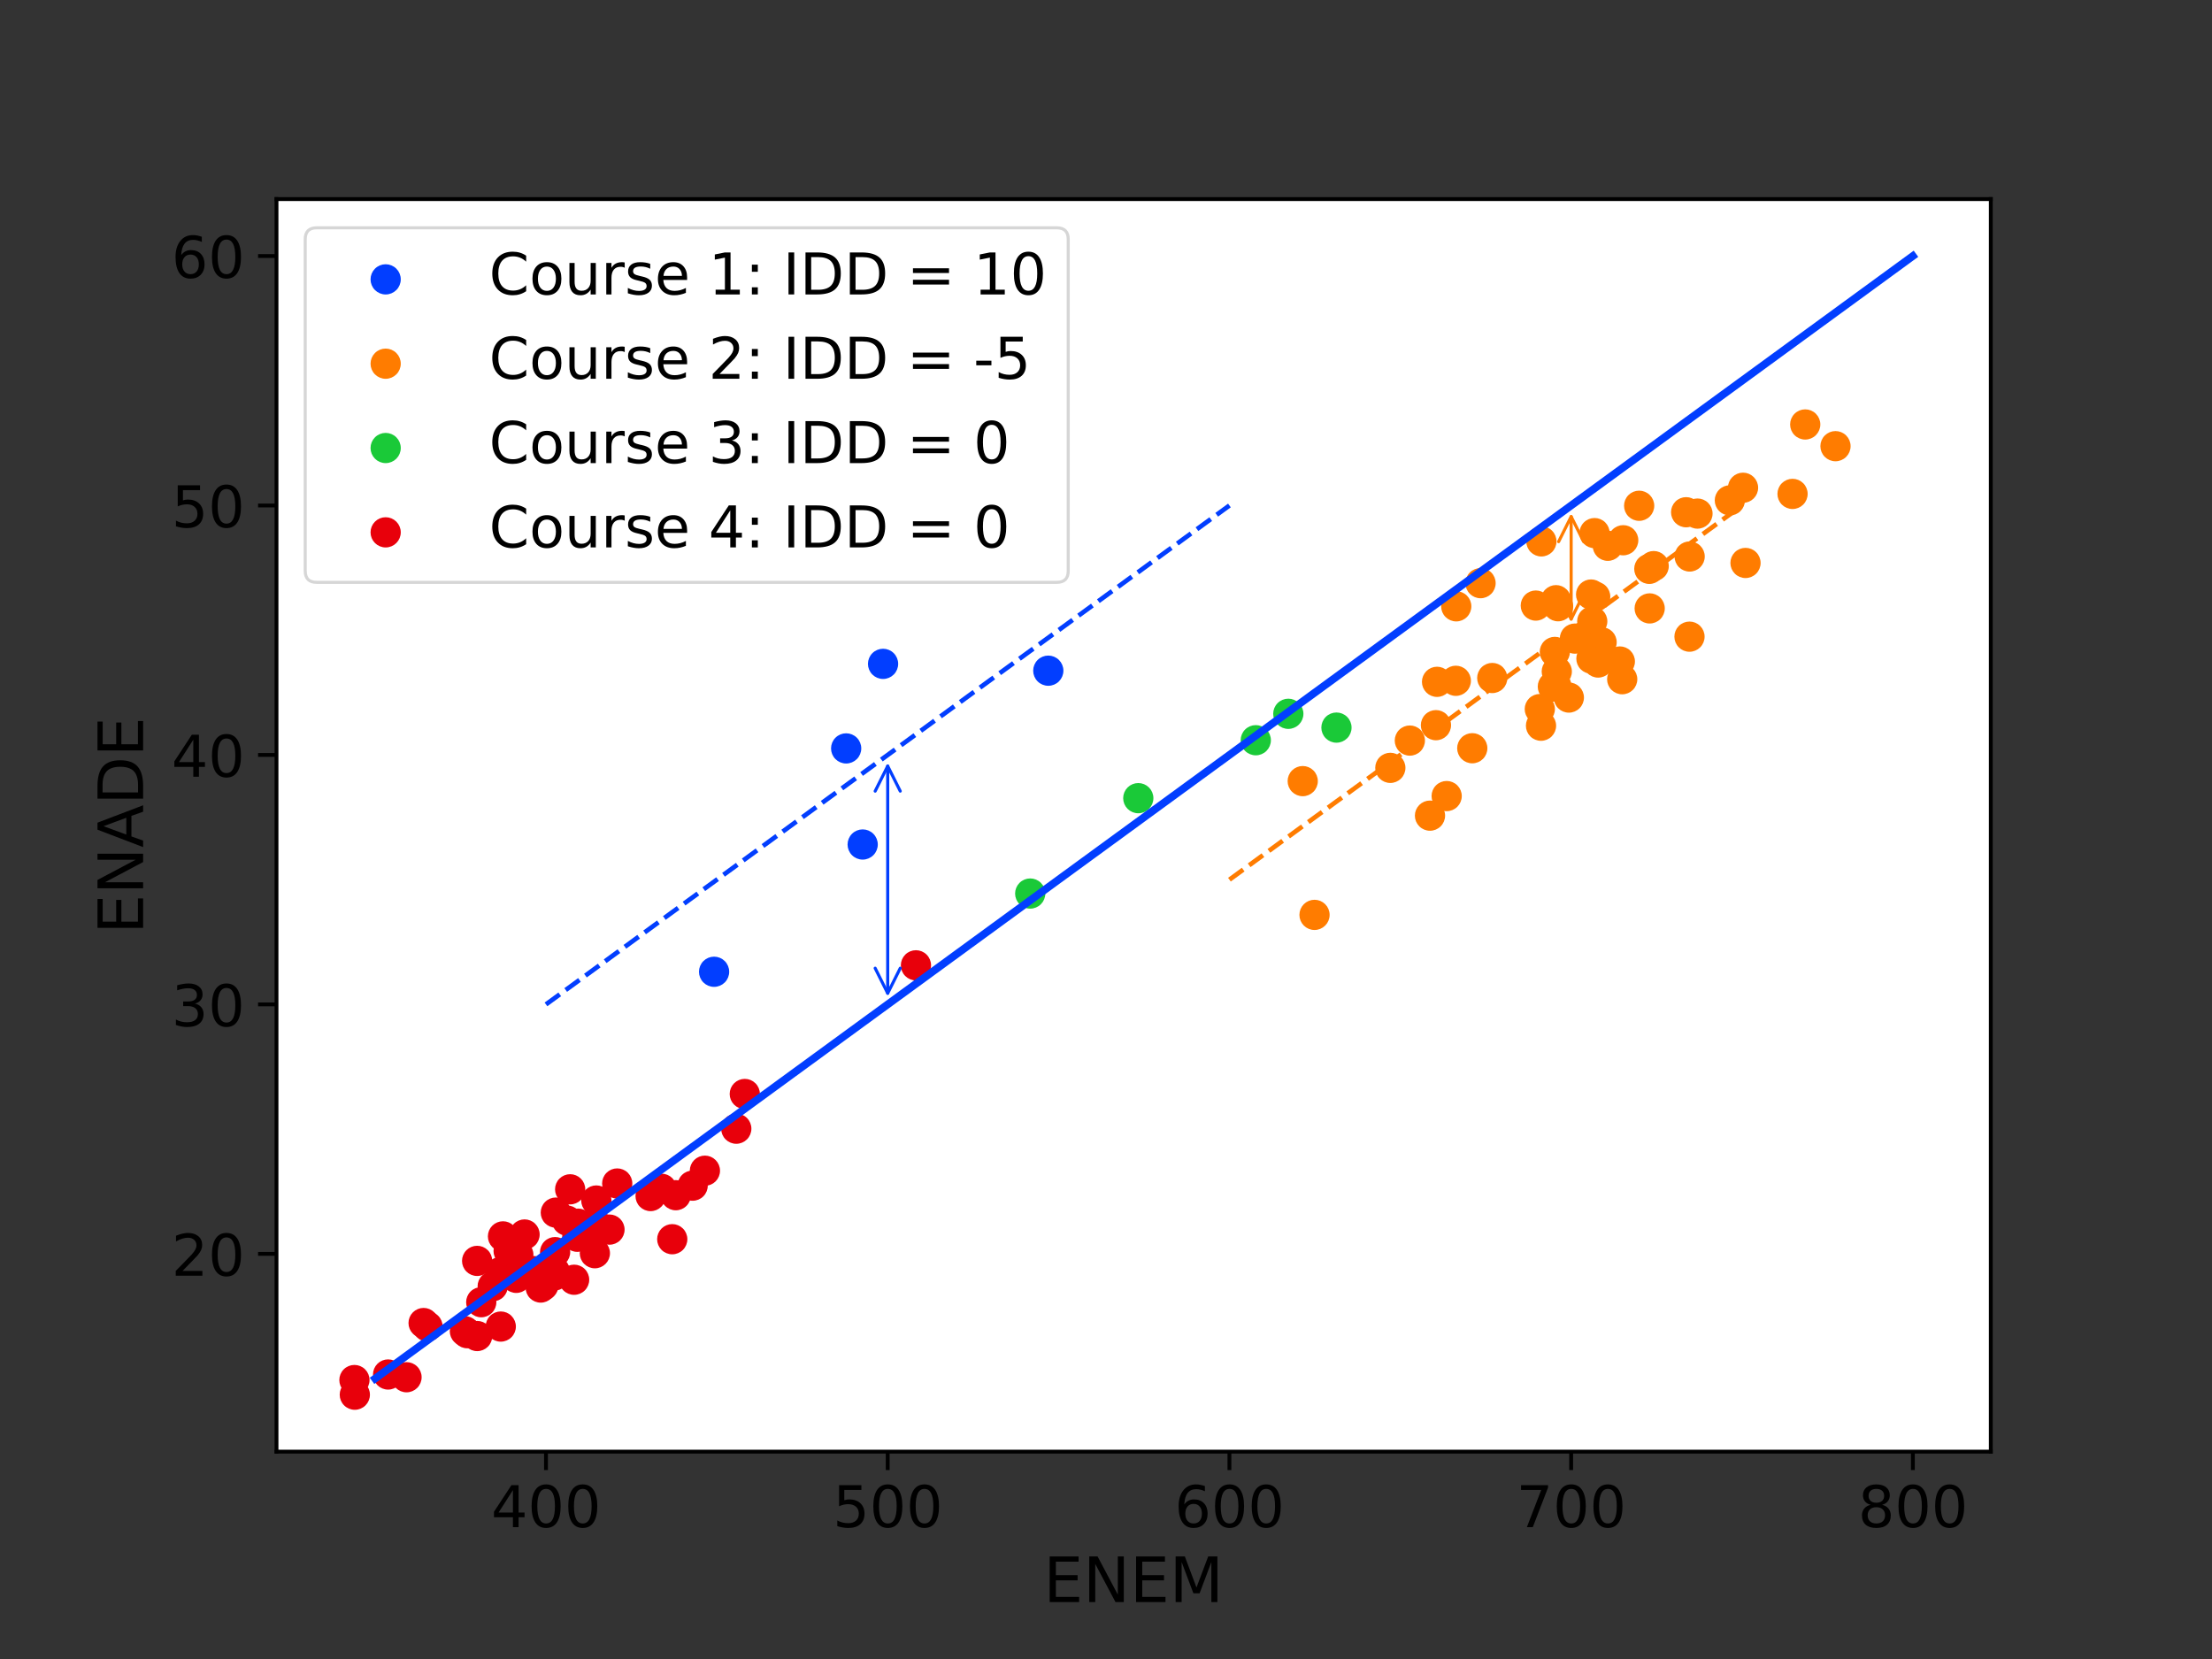 <?xml version="1.0" encoding="utf-8" standalone="no"?>
<!DOCTYPE svg PUBLIC "-//W3C//DTD SVG 1.1//EN"
  "http://www.w3.org/Graphics/SVG/1.1/DTD/svg11.dtd">
<!-- Created with matplotlib (https://matplotlib.org/) -->
<svg height="432pt" version="1.1" viewBox="0 0 576 432" width="576pt" xmlns="http://www.w3.org/2000/svg" xmlns:xlink="http://www.w3.org/1999/xlink">
 <rect x="0" y="0" width="576" height="432" fill="#333333" stroke="none"/>
 <defs>
  <style type="text/css">*{stroke-linecap:butt;stroke-linejoin:round;}</style>
 </defs>
 <g id="figure_1">
  <g id="patch_1">
   <path d="M 0 432 
L 576 432 
L 576 0 
L 0 0 
z
" style="fill:none;"/>
  </g>
  <g id="axes_1">
   <g id="patch_2">
    <path d="M 72 378 
L 518.4 378 
L 518.4 51.84 
L 72 51.84 
z
" style="fill:#ffffff;"/>
   </g>
   <g id="PathCollection_1">
    <defs>
     <path d="M 0 3.536 
C 0.938 3.536 1.837 3.163 2.5 2.5 
C 3.163 1.837 3.536 0.938 3.536 0 
C 3.536 -0.938 3.163 -1.837 2.5 -2.5 
C 1.837 -3.163 0.938 -3.536 0 -3.536 
C -0.938 -3.536 -1.837 -3.163 -2.5 -2.5 
C -3.163 -1.837 -3.536 -0.938 -3.536 0 
C -3.536 0.938 -3.163 1.837 -2.5 2.5 
C -1.837 3.163 -0.938 3.536 0 3.536 
z
" id="m60e893dbdf" style="stroke:#023eff;stroke-width:0.8;"/>
    </defs>
    <g clip-path="url(#pca5754b3ad)">
     <use style="fill:#023eff;stroke:#023eff;stroke-width:0.8;" x="229.948" xlink:href="#m60e893dbdf" y="172.866"/>
     <use style="fill:#023eff;stroke:#023eff;stroke-width:0.8;" x="272.973" xlink:href="#m60e893dbdf" y="174.643"/>
     <use style="fill:#023eff;stroke:#023eff;stroke-width:0.8;" x="220.337" xlink:href="#m60e893dbdf" y="194.882"/>
     <use style="fill:#023eff;stroke:#023eff;stroke-width:0.8;" x="185.947" xlink:href="#m60e893dbdf" y="253.045"/>
     <use style="fill:#023eff;stroke:#023eff;stroke-width:0.8;" x="224.639" xlink:href="#m60e893dbdf" y="219.905"/>
    </g>
   </g>
   <g id="PathCollection_2">
    <defs>
     <path d="M 0 3.536 
C 0.938 3.536 1.837 3.163 2.5 2.5 
C 3.163 1.837 3.536 0.938 3.536 0 
C 3.536 -0.938 3.163 -1.837 2.5 -2.5 
C 1.837 -3.163 0.938 -3.536 0 -3.536 
C -0.938 -3.536 -1.837 -3.163 -2.5 -2.5 
C -3.163 -1.837 -3.536 -0.938 -3.536 0 
C -3.536 0.938 -3.163 1.837 -2.5 2.5 
C -1.837 3.163 -0.938 3.536 0 3.536 
z
" id="m8b3b454a17" style="stroke:#ff7c00;stroke-width:0.8;"/>
    </defs>
    <g clip-path="url(#pca5754b3ad)">
     <use style="fill:#ff7c00;stroke:#ff7c00;stroke-width:0.8;" x="362.04" xlink:href="#m8b3b454a17" y="199.948"/>
     <use style="fill:#ff7c00;stroke:#ff7c00;stroke-width:0.8;" x="374.203" xlink:href="#m8b3b454a17" y="177.545"/>
     <use style="fill:#ff7c00;stroke:#ff7c00;stroke-width:0.8;" x="466.774" xlink:href="#m8b3b454a17" y="128.611"/>
     <use style="fill:#ff7c00;stroke:#ff7c00;stroke-width:0.8;" x="383.375" xlink:href="#m8b3b454a17" y="194.837"/>
     <use style="fill:#ff7c00;stroke:#ff7c00;stroke-width:0.8;" x="405.724" xlink:href="#m8b3b454a17" y="157.861"/>
     <use style="fill:#ff7c00;stroke:#ff7c00;stroke-width:0.8;" x="426.831" xlink:href="#m8b3b454a17" y="131.699"/>
     <use style="fill:#ff7c00;stroke:#ff7c00;stroke-width:0.8;" x="404.357" xlink:href="#m8b3b454a17" y="178.789"/>
     <use style="fill:#ff7c00;stroke:#ff7c00;stroke-width:0.8;" x="422.68" xlink:href="#m8b3b454a17" y="140.678"/>
     <use style="fill:#ff7c00;stroke:#ff7c00;stroke-width:0.8;" x="453.881" xlink:href="#m8b3b454a17" y="127.01"/>
     <use style="fill:#ff7c00;stroke:#ff7c00;stroke-width:0.8;" x="414.317" xlink:href="#m8b3b454a17" y="154.811"/>
     <use style="fill:#ff7c00;stroke:#ff7c00;stroke-width:0.8;" x="415.386" xlink:href="#m8b3b454a17" y="155.374"/>
     <use style="fill:#ff7c00;stroke:#ff7c00;stroke-width:0.8;" x="429.57" xlink:href="#m8b3b454a17" y="158.426"/>
     <use style="fill:#ff7c00;stroke:#ff7c00;stroke-width:0.8;" x="388.58" xlink:href="#m8b3b454a17" y="176.55"/>
     <use style="fill:#ff7c00;stroke:#ff7c00;stroke-width:0.8;" x="372.366" xlink:href="#m8b3b454a17" y="212.391"/>
     <use style="fill:#ff7c00;stroke:#ff7c00;stroke-width:0.8;" x="442.018" xlink:href="#m8b3b454a17" y="133.735"/>
     <use style="fill:#ff7c00;stroke:#ff7c00;stroke-width:0.8;" x="429.477" xlink:href="#m8b3b454a17" y="148.127"/>
     <use style="fill:#ff7c00;stroke:#ff7c00;stroke-width:0.8;" x="376.708" xlink:href="#m8b3b454a17" y="207.295"/>
     <use style="fill:#ff7c00;stroke:#ff7c00;stroke-width:0.8;" x="379.203" xlink:href="#m8b3b454a17" y="157.884"/>
     <use style="fill:#ff7c00;stroke:#ff7c00;stroke-width:0.8;" x="450.447" xlink:href="#m8b3b454a17" y="130.292"/>
     <use style="fill:#ff7c00;stroke:#ff7c00;stroke-width:0.8;" x="417.053" xlink:href="#m8b3b454a17" y="167.247"/>
     <use style="fill:#ff7c00;stroke:#ff7c00;stroke-width:0.8;" x="414.616" xlink:href="#m8b3b454a17" y="161.804"/>
     <use style="fill:#ff7c00;stroke:#ff7c00;stroke-width:0.8;" x="470.076" xlink:href="#m8b3b454a17" y="110.527"/>
     <use style="fill:#ff7c00;stroke:#ff7c00;stroke-width:0.8;" x="415.22" xlink:href="#m8b3b454a17" y="138.819"/>
     <use style="fill:#ff7c00;stroke:#ff7c00;stroke-width:0.8;" x="404.872" xlink:href="#m8b3b454a17" y="169.757"/>
     <use style="fill:#ff7c00;stroke:#ff7c00;stroke-width:0.8;" x="342.298" xlink:href="#m8b3b454a17" y="238.232"/>
     <use style="fill:#ff7c00;stroke:#ff7c00;stroke-width:0.8;" x="408.525" xlink:href="#m8b3b454a17" y="181.642"/>
     <use style="fill:#ff7c00;stroke:#ff7c00;stroke-width:0.8;" x="401.275" xlink:href="#m8b3b454a17" y="188.973"/>
     <use style="fill:#ff7c00;stroke:#ff7c00;stroke-width:0.8;" x="439.94" xlink:href="#m8b3b454a17" y="165.784"/>
     <use style="fill:#ff7c00;stroke:#ff7c00;stroke-width:0.8;" x="418.671" xlink:href="#m8b3b454a17" y="142.119"/>
     <use style="fill:#ff7c00;stroke:#ff7c00;stroke-width:0.8;" x="414.4" xlink:href="#m8b3b454a17" y="171.506"/>
     <use style="fill:#ff7c00;stroke:#ff7c00;stroke-width:0.8;" x="385.532" xlink:href="#m8b3b454a17" y="151.851"/>
     <use style="fill:#ff7c00;stroke:#ff7c00;stroke-width:0.8;" x="367.118" xlink:href="#m8b3b454a17" y="192.842"/>
     <use style="fill:#ff7c00;stroke:#ff7c00;stroke-width:0.8;" x="400.961" xlink:href="#m8b3b454a17" y="184.639"/>
     <use style="fill:#ff7c00;stroke:#ff7c00;stroke-width:0.8;" x="379.09" xlink:href="#m8b3b454a17" y="177.277"/>
     <use style="fill:#ff7c00;stroke:#ff7c00;stroke-width:0.8;" x="410.099" xlink:href="#m8b3b454a17" y="166.288"/>
     <use style="fill:#ff7c00;stroke:#ff7c00;stroke-width:0.8;" x="373.917" xlink:href="#m8b3b454a17" y="188.834"/>
     <use style="fill:#ff7c00;stroke:#ff7c00;stroke-width:0.8;" x="430.614" xlink:href="#m8b3b454a17" y="147.412"/>
     <use style="fill:#ff7c00;stroke:#ff7c00;stroke-width:0.8;" x="416.152" xlink:href="#m8b3b454a17" y="172.519"/>
     <use style="fill:#ff7c00;stroke:#ff7c00;stroke-width:0.8;" x="405.253" xlink:href="#m8b3b454a17" y="178.576"/>
     <use style="fill:#ff7c00;stroke:#ff7c00;stroke-width:0.8;" x="477.958" xlink:href="#m8b3b454a17" y="116.183"/>
     <use style="fill:#ff7c00;stroke:#ff7c00;stroke-width:0.8;" x="405.381" xlink:href="#m8b3b454a17" y="174.861"/>
     <use style="fill:#ff7c00;stroke:#ff7c00;stroke-width:0.8;" x="454.527" xlink:href="#m8b3b454a17" y="146.591"/>
     <use style="fill:#ff7c00;stroke:#ff7c00;stroke-width:0.8;" x="439.066" xlink:href="#m8b3b454a17" y="133.384"/>
     <use style="fill:#ff7c00;stroke:#ff7c00;stroke-width:0.8;" x="401.371" xlink:href="#m8b3b454a17" y="140.973"/>
     <use style="fill:#ff7c00;stroke:#ff7c00;stroke-width:0.8;" x="405.178" xlink:href="#m8b3b454a17" y="156.285"/>
     <use style="fill:#ff7c00;stroke:#ff7c00;stroke-width:0.8;" x="339.227" xlink:href="#m8b3b454a17" y="203.402"/>
     <use style="fill:#ff7c00;stroke:#ff7c00;stroke-width:0.8;" x="439.98" xlink:href="#m8b3b454a17" y="144.91"/>
     <use style="fill:#ff7c00;stroke:#ff7c00;stroke-width:0.8;" x="421.8" xlink:href="#m8b3b454a17" y="172.25"/>
     <use style="fill:#ff7c00;stroke:#ff7c00;stroke-width:0.8;" x="422.416" xlink:href="#m8b3b454a17" y="176.864"/>
     <use style="fill:#ff7c00;stroke:#ff7c00;stroke-width:0.8;" x="399.918" xlink:href="#m8b3b454a17" y="157.688"/>
    </g>
   </g>
   <g id="PathCollection_3">
    <defs>
     <path d="M 0 3.536 
C 0.938 3.536 1.837 3.163 2.5 2.5 
C 3.163 1.837 3.536 0.938 3.536 0 
C 3.536 -0.938 3.163 -1.837 2.5 -2.5 
C 1.837 -3.163 0.938 -3.536 0 -3.536 
C -0.938 -3.536 -1.837 -3.163 -2.5 -2.5 
C -3.163 -1.837 -3.536 -0.938 -3.536 0 
C -3.536 0.938 -3.163 1.837 -2.5 2.5 
C -1.837 3.163 -0.938 3.536 0 3.536 
z
" id="m66d7a345a5" style="stroke:#1ac938;stroke-width:0.8;"/>
    </defs>
    <g clip-path="url(#pca5754b3ad)">
     <use style="fill:#1ac938;stroke:#1ac938;stroke-width:0.8;" x="296.407" xlink:href="#m66d7a345a5" y="207.839"/>
     <use style="fill:#1ac938;stroke:#1ac938;stroke-width:0.8;" x="348.011" xlink:href="#m66d7a345a5" y="189.464"/>
     <use style="fill:#1ac938;stroke:#1ac938;stroke-width:0.8;" x="327.003" xlink:href="#m66d7a345a5" y="192.752"/>
     <use style="fill:#1ac938;stroke:#1ac938;stroke-width:0.8;" x="335.472" xlink:href="#m66d7a345a5" y="185.871"/>
     <use style="fill:#1ac938;stroke:#1ac938;stroke-width:0.8;" x="268.265" xlink:href="#m66d7a345a5" y="232.675"/>
    </g>
   </g>
   <g id="PathCollection_4">
    <defs>
     <path d="M 0 3.536 
C 0.938 3.536 1.837 3.163 2.5 2.5 
C 3.163 1.837 3.536 0.938 3.536 0 
C 3.536 -0.938 3.163 -1.837 2.5 -2.5 
C 1.837 -3.163 0.938 -3.536 0 -3.536 
C -0.938 -3.536 -1.837 -3.163 -2.5 -2.5 
C -3.163 -1.837 -3.536 -0.938 -3.536 0 
C -3.536 0.938 -3.163 1.837 -2.5 2.5 
C -1.837 3.163 -0.938 3.536 0 3.536 
z
" id="md03b29d10f" style="stroke:#e8000b;stroke-width:0.8;"/>
    </defs>
    <g clip-path="url(#pca5754b3ad)">
     <use style="fill:#e8000b;stroke:#e8000b;stroke-width:0.8;" x="130.977" xlink:href="#md03b29d10f" y="321.948"/>
     <use style="fill:#e8000b;stroke:#e8000b;stroke-width:0.8;" x="130.386" xlink:href="#md03b29d10f" y="331.193"/>
     <use style="fill:#e8000b;stroke:#e8000b;stroke-width:0.8;" x="121.668" xlink:href="#md03b29d10f" y="347.16"/>
     <use style="fill:#e8000b;stroke:#e8000b;stroke-width:0.8;" x="175.05" xlink:href="#md03b29d10f" y="322.686"/>
     <use style="fill:#e8000b;stroke:#e8000b;stroke-width:0.8;" x="136.594" xlink:href="#md03b29d10f" y="321.457"/>
     <use style="fill:#e8000b;stroke:#e8000b;stroke-width:0.8;" x="183.557" xlink:href="#md03b29d10f" y="304.849"/>
     <use style="fill:#e8000b;stroke:#e8000b;stroke-width:0.8;" x="175.975" xlink:href="#md03b29d10f" y="311.227"/>
     <use style="fill:#e8000b;stroke:#e8000b;stroke-width:0.8;" x="144.503" xlink:href="#md03b29d10f" y="331.133"/>
     <use style="fill:#e8000b;stroke:#e8000b;stroke-width:0.8;" x="105.857" xlink:href="#md03b29d10f" y="358.627"/>
     <use style="fill:#e8000b;stroke:#e8000b;stroke-width:0.8;" x="133.594" xlink:href="#md03b29d10f" y="328.896"/>
     <use style="fill:#e8000b;stroke:#e8000b;stroke-width:0.8;" x="140.799" xlink:href="#md03b29d10f" y="335.272"/>
     <use style="fill:#e8000b;stroke:#e8000b;stroke-width:0.8;" x="138.85" xlink:href="#md03b29d10f" y="330.979"/>
     <use style="fill:#e8000b;stroke:#e8000b;stroke-width:0.8;" x="154.902" xlink:href="#md03b29d10f" y="326.333"/>
     <use style="fill:#e8000b;stroke:#e8000b;stroke-width:0.8;" x="158.708" xlink:href="#md03b29d10f" y="320.184"/>
     <use style="fill:#e8000b;stroke:#e8000b;stroke-width:0.8;" x="92.291" xlink:href="#md03b29d10f" y="359.358"/>
     <use style="fill:#e8000b;stroke:#e8000b;stroke-width:0.8;" x="128.298" xlink:href="#md03b29d10f" y="334.944"/>
     <use style="fill:#e8000b;stroke:#e8000b;stroke-width:0.8;" x="133.47" xlink:href="#md03b29d10f" y="326.407"/>
     <use style="fill:#e8000b;stroke:#e8000b;stroke-width:0.8;" x="144.335" xlink:href="#md03b29d10f" y="332.146"/>
     <use style="fill:#e8000b;stroke:#e8000b;stroke-width:0.8;" x="169.414" xlink:href="#md03b29d10f" y="311.449"/>
     <use style="fill:#e8000b;stroke:#e8000b;stroke-width:0.8;" x="101.061" xlink:href="#md03b29d10f" y="357.914"/>
     <use style="fill:#e8000b;stroke:#e8000b;stroke-width:0.8;" x="160.719" xlink:href="#md03b29d10f" y="308.18"/>
     <use style="fill:#e8000b;stroke:#e8000b;stroke-width:0.8;" x="92.391" xlink:href="#md03b29d10f" y="363.175"/>
     <use style="fill:#e8000b;stroke:#e8000b;stroke-width:0.8;" x="155.28" xlink:href="#md03b29d10f" y="312.608"/>
     <use style="fill:#e8000b;stroke:#e8000b;stroke-width:0.8;" x="124.243" xlink:href="#md03b29d10f" y="328.33"/>
     <use style="fill:#e8000b;stroke:#e8000b;stroke-width:0.8;" x="121.058" xlink:href="#md03b29d10f" y="346.646"/>
     <use style="fill:#e8000b;stroke:#e8000b;stroke-width:0.8;" x="111.328" xlink:href="#md03b29d10f" y="345.416"/>
     <use style="fill:#e8000b;stroke:#e8000b;stroke-width:0.8;" x="193.941" xlink:href="#md03b29d10f" y="284.869"/>
     <use style="fill:#e8000b;stroke:#e8000b;stroke-width:0.8;" x="130.398" xlink:href="#md03b29d10f" y="345.433"/>
     <use style="fill:#e8000b;stroke:#e8000b;stroke-width:0.8;" x="147.659" xlink:href="#md03b29d10f" y="317.841"/>
     <use style="fill:#e8000b;stroke:#e8000b;stroke-width:0.8;" x="191.726" xlink:href="#md03b29d10f" y="293.909"/>
     <use style="fill:#e8000b;stroke:#e8000b;stroke-width:0.8;" x="134.418" xlink:href="#md03b29d10f" y="332.749"/>
     <use style="fill:#e8000b;stroke:#e8000b;stroke-width:0.8;" x="132.445" xlink:href="#md03b29d10f" y="325.754"/>
     <use style="fill:#e8000b;stroke:#e8000b;stroke-width:0.8;" x="172.272" xlink:href="#md03b29d10f" y="309.555"/>
     <use style="fill:#e8000b;stroke:#e8000b;stroke-width:0.8;" x="143.066" xlink:href="#md03b29d10f" y="329.636"/>
     <use style="fill:#e8000b;stroke:#e8000b;stroke-width:0.8;" x="156.655" xlink:href="#md03b29d10f" y="319.836"/>
     <use style="fill:#e8000b;stroke:#e8000b;stroke-width:0.8;" x="143.767" xlink:href="#md03b29d10f" y="330.729"/>
     <use style="fill:#e8000b;stroke:#e8000b;stroke-width:0.8;" x="238.509" xlink:href="#md03b29d10f" y="251.367"/>
     <use style="fill:#e8000b;stroke:#e8000b;stroke-width:0.8;" x="144.546" xlink:href="#md03b29d10f" y="326.046"/>
     <use style="fill:#e8000b;stroke:#e8000b;stroke-width:0.8;" x="151.757" xlink:href="#md03b29d10f" y="319.346"/>
     <use style="fill:#e8000b;stroke:#e8000b;stroke-width:0.8;" x="124.257" xlink:href="#md03b29d10f" y="347.899"/>
     <use style="fill:#e8000b;stroke:#e8000b;stroke-width:0.8;" x="134.966" xlink:href="#md03b29d10f" y="326.716"/>
     <use style="fill:#e8000b;stroke:#e8000b;stroke-width:0.8;" x="149.498" xlink:href="#md03b29d10f" y="333.241"/>
     <use style="fill:#e8000b;stroke:#e8000b;stroke-width:0.8;" x="110.304" xlink:href="#md03b29d10f" y="344.511"/>
     <use style="fill:#e8000b;stroke:#e8000b;stroke-width:0.8;" x="141.477" xlink:href="#md03b29d10f" y="334.753"/>
     <use style="fill:#e8000b;stroke:#e8000b;stroke-width:0.8;" x="150.317" xlink:href="#md03b29d10f" y="322.048"/>
     <use style="fill:#e8000b;stroke:#e8000b;stroke-width:0.8;" x="144.732" xlink:href="#md03b29d10f" y="315.759"/>
     <use style="fill:#e8000b;stroke:#e8000b;stroke-width:0.8;" x="148.467" xlink:href="#md03b29d10f" y="309.691"/>
     <use style="fill:#e8000b;stroke:#e8000b;stroke-width:0.8;" x="150.553" xlink:href="#md03b29d10f" y="318.643"/>
     <use style="fill:#e8000b;stroke:#e8000b;stroke-width:0.8;" x="125.314" xlink:href="#md03b29d10f" y="339.09"/>
     <use style="fill:#e8000b;stroke:#e8000b;stroke-width:0.8;" x="180.365" xlink:href="#md03b29d10f" y="308.741"/>
    </g>
   </g>
   <g id="matplotlib.axis_1">
    <g id="xtick_1">
     <g id="line2d_1">
      <defs>
       <path d="M 0 0 
L 0 4.8 
" id="ma168d26d57" style="stroke:#000000;"/>
      </defs>
      <g>
       <use style="stroke:#000000;" x="142.172" xlink:href="#ma168d26d57" y="378"/>
      </g>
     </g>
     <g id="text_1">
      <!-- 400 -->
      <g transform="translate(127.895 397.667)scale(0.15 -0.15)">
       <defs>
        <path d="M 37.797 64.312 
L 12.891 25.391 
L 37.797 25.391 
z
M 35.203 72.906 
L 47.609 72.906 
L 47.609 25.391 
L 58.016 25.391 
L 58.016 17.188 
L 47.609 17.188 
L 47.609 0 
L 37.797 0 
L 37.797 17.188 
L 4.891 17.188 
L 4.891 26.703 
z
" id="DejaVuSans-52"/>
        <path d="M 31.781 66.406 
Q 24.172 66.406 20.328 58.906 
Q 16.5 51.422 16.5 36.375 
Q 16.5 21.391 20.328 13.891 
Q 24.172 6.391 31.781 6.391 
Q 39.453 6.391 43.281 13.891 
Q 47.125 21.391 47.125 36.375 
Q 47.125 51.422 43.281 58.906 
Q 39.453 66.406 31.781 66.406 
z
M 31.781 74.219 
Q 44.047 74.219 50.516 64.516 
Q 56.984 54.828 56.984 36.375 
Q 56.984 17.969 50.516 8.266 
Q 44.047 -1.422 31.781 -1.422 
Q 19.531 -1.422 13.062 8.266 
Q 6.594 17.969 6.594 36.375 
Q 6.594 54.828 13.062 64.516 
Q 19.531 74.219 31.781 74.219 
z
" id="DejaVuSans-48"/>
       </defs>
       <use xlink:href="#DejaVuSans-52"/>
       <use x="63.623" xlink:href="#DejaVuSans-48"/>
       <use x="127.246" xlink:href="#DejaVuSans-48"/>
      </g>
     </g>
    </g>
    <g id="xtick_2">
     <g id="line2d_2">
      <g>
       <use style="stroke:#000000;" x="231.157" xlink:href="#ma168d26d57" y="378"/>
      </g>
     </g>
     <g id="text_2">
      <!-- 500 -->
      <g transform="translate(216.879 397.667)scale(0.15 -0.15)">
       <defs>
        <path d="M 10.797 72.906 
L 49.516 72.906 
L 49.516 64.594 
L 19.828 64.594 
L 19.828 46.734 
Q 21.969 47.469 24.109 47.828 
Q 26.266 48.188 28.422 48.188 
Q 40.625 48.188 47.75 41.5 
Q 54.891 34.812 54.891 23.391 
Q 54.891 11.625 47.562 5.094 
Q 40.234 -1.422 26.906 -1.422 
Q 22.312 -1.422 17.547 -0.641 
Q 12.797 0.141 7.719 1.703 
L 7.719 11.625 
Q 12.109 9.234 16.797 8.062 
Q 21.484 6.891 26.703 6.891 
Q 35.156 6.891 40.078 11.328 
Q 45.016 15.766 45.016 23.391 
Q 45.016 31 40.078 35.438 
Q 35.156 39.891 26.703 39.891 
Q 22.75 39.891 18.812 39.016 
Q 14.891 38.141 10.797 36.281 
z
" id="DejaVuSans-53"/>
       </defs>
       <use xlink:href="#DejaVuSans-53"/>
       <use x="63.623" xlink:href="#DejaVuSans-48"/>
       <use x="127.246" xlink:href="#DejaVuSans-48"/>
      </g>
     </g>
    </g>
    <g id="xtick_3">
     <g id="line2d_3">
      <g>
       <use style="stroke:#000000;" x="320.141" xlink:href="#ma168d26d57" y="378"/>
      </g>
     </g>
     <g id="text_3">
      <!-- 600 -->
      <g transform="translate(305.863 397.667)scale(0.15 -0.15)">
       <defs>
        <path d="M 33.016 40.375 
Q 26.375 40.375 22.484 35.828 
Q 18.609 31.297 18.609 23.391 
Q 18.609 15.531 22.484 10.953 
Q 26.375 6.391 33.016 6.391 
Q 39.656 6.391 43.531 10.953 
Q 47.406 15.531 47.406 23.391 
Q 47.406 31.297 43.531 35.828 
Q 39.656 40.375 33.016 40.375 
z
M 52.594 71.297 
L 52.594 62.312 
Q 48.875 64.062 45.094 64.984 
Q 41.312 65.922 37.594 65.922 
Q 27.828 65.922 22.672 59.328 
Q 17.531 52.734 16.797 39.406 
Q 19.672 43.656 24.016 45.922 
Q 28.375 48.188 33.594 48.188 
Q 44.578 48.188 50.953 41.516 
Q 57.328 34.859 57.328 23.391 
Q 57.328 12.156 50.688 5.359 
Q 44.047 -1.422 33.016 -1.422 
Q 20.359 -1.422 13.672 8.266 
Q 6.984 17.969 6.984 36.375 
Q 6.984 53.656 15.188 63.938 
Q 23.391 74.219 37.203 74.219 
Q 40.922 74.219 44.703 73.484 
Q 48.484 72.75 52.594 71.297 
z
" id="DejaVuSans-54"/>
       </defs>
       <use xlink:href="#DejaVuSans-54"/>
       <use x="63.623" xlink:href="#DejaVuSans-48"/>
       <use x="127.246" xlink:href="#DejaVuSans-48"/>
      </g>
     </g>
    </g>
    <g id="xtick_4">
     <g id="line2d_4">
      <g>
       <use style="stroke:#000000;" x="409.125" xlink:href="#ma168d26d57" y="378"/>
      </g>
     </g>
     <g id="text_4">
      <!-- 700 -->
      <g transform="translate(394.847 397.667)scale(0.15 -0.15)">
       <defs>
        <path d="M 8.203 72.906 
L 55.078 72.906 
L 55.078 68.703 
L 28.609 0 
L 18.312 0 
L 43.219 64.594 
L 8.203 64.594 
z
" id="DejaVuSans-55"/>
       </defs>
       <use xlink:href="#DejaVuSans-55"/>
       <use x="63.623" xlink:href="#DejaVuSans-48"/>
       <use x="127.246" xlink:href="#DejaVuSans-48"/>
      </g>
     </g>
    </g>
    <g id="xtick_5">
     <g id="line2d_5">
      <g>
       <use style="stroke:#000000;" x="498.109" xlink:href="#ma168d26d57" y="378"/>
      </g>
     </g>
     <g id="text_5">
      <!-- 800 -->
      <g transform="translate(483.832 397.667)scale(0.15 -0.15)">
       <defs>
        <path d="M 31.781 34.625 
Q 24.75 34.625 20.719 30.859 
Q 16.703 27.094 16.703 20.516 
Q 16.703 13.922 20.719 10.156 
Q 24.75 6.391 31.781 6.391 
Q 38.812 6.391 42.859 10.172 
Q 46.922 13.969 46.922 20.516 
Q 46.922 27.094 42.891 30.859 
Q 38.875 34.625 31.781 34.625 
z
M 21.922 38.812 
Q 15.578 40.375 12.031 44.719 
Q 8.5 49.078 8.5 55.328 
Q 8.5 64.062 14.719 69.141 
Q 20.953 74.219 31.781 74.219 
Q 42.672 74.219 48.875 69.141 
Q 55.078 64.062 55.078 55.328 
Q 55.078 49.078 51.531 44.719 
Q 48 40.375 41.703 38.812 
Q 48.828 37.156 52.797 32.312 
Q 56.781 27.484 56.781 20.516 
Q 56.781 9.906 50.312 4.234 
Q 43.844 -1.422 31.781 -1.422 
Q 19.734 -1.422 13.25 4.234 
Q 6.781 9.906 6.781 20.516 
Q 6.781 27.484 10.781 32.312 
Q 14.797 37.156 21.922 38.812 
z
M 18.312 54.391 
Q 18.312 48.734 21.844 45.562 
Q 25.391 42.391 31.781 42.391 
Q 38.141 42.391 41.719 45.562 
Q 45.312 48.734 45.312 54.391 
Q 45.312 60.062 41.719 63.234 
Q 38.141 66.406 31.781 66.406 
Q 25.391 66.406 21.844 63.234 
Q 18.312 60.062 18.312 54.391 
z
" id="DejaVuSans-56"/>
       </defs>
       <use xlink:href="#DejaVuSans-56"/>
       <use x="63.623" xlink:href="#DejaVuSans-48"/>
       <use x="127.246" xlink:href="#DejaVuSans-48"/>
      </g>
     </g>
    </g>
    <g id="text_6">
     <!-- ENEM -->
     <g transform="translate(271.743 417.179)scale(0.163 -0.163)">
      <defs>
       <path d="M 9.812 72.906 
L 55.906 72.906 
L 55.906 64.594 
L 19.672 64.594 
L 19.672 43.016 
L 54.391 43.016 
L 54.391 34.719 
L 19.672 34.719 
L 19.672 8.297 
L 56.781 8.297 
L 56.781 0 
L 9.812 0 
z
" id="DejaVuSans-69"/>
       <path d="M 9.812 72.906 
L 23.094 72.906 
L 55.422 11.922 
L 55.422 72.906 
L 64.984 72.906 
L 64.984 0 
L 51.703 0 
L 19.391 60.984 
L 19.391 0 
L 9.812 0 
z
" id="DejaVuSans-78"/>
       <path d="M 9.812 72.906 
L 24.516 72.906 
L 43.109 23.297 
L 61.812 72.906 
L 76.516 72.906 
L 76.516 0 
L 66.891 0 
L 66.891 64.016 
L 48.094 14.016 
L 38.188 14.016 
L 19.391 64.016 
L 19.391 0 
L 9.812 0 
z
" id="DejaVuSans-77"/>
      </defs>
      <use xlink:href="#DejaVuSans-69"/>
      <use x="63.184" xlink:href="#DejaVuSans-78"/>
      <use x="137.988" xlink:href="#DejaVuSans-69"/>
      <use x="201.172" xlink:href="#DejaVuSans-77"/>
     </g>
    </g>
   </g>
   <g id="matplotlib.axis_2">
    <g id="ytick_1">
     <g id="line2d_6">
      <defs>
       <path d="M 0 0 
L -4.8 0 
" id="m29f7a6f0b3" style="stroke:#000000;"/>
      </defs>
      <g>
       <use style="stroke:#000000;" x="72" xlink:href="#m29f7a6f0b3" y="326.502"/>
      </g>
     </g>
     <g id="text_7">
      <!-- 20 -->
      <g transform="translate(44.663 332.186)scale(0.15 -0.15)">
       <defs>
        <path d="M 19.188 8.297 
L 53.609 8.297 
L 53.609 0 
L 7.328 0 
L 7.328 8.297 
Q 12.938 14.109 22.625 23.891 
Q 32.328 33.688 34.812 36.531 
Q 39.547 41.844 41.422 45.531 
Q 43.312 49.219 43.312 52.781 
Q 43.312 58.594 39.234 62.25 
Q 35.156 65.922 28.609 65.922 
Q 23.969 65.922 18.812 64.312 
Q 13.672 62.703 7.812 59.422 
L 7.812 69.391 
Q 13.766 71.781 18.938 73 
Q 24.125 74.219 28.422 74.219 
Q 39.75 74.219 46.484 68.547 
Q 53.219 62.891 53.219 53.422 
Q 53.219 48.922 51.531 44.891 
Q 49.859 40.875 45.406 35.406 
Q 44.188 33.984 37.641 27.219 
Q 31.109 20.453 19.188 8.297 
z
" id="DejaVuSans-50"/>
       </defs>
       <use xlink:href="#DejaVuSans-50"/>
       <use x="63.623" xlink:href="#DejaVuSans-48"/>
      </g>
     </g>
    </g>
    <g id="ytick_2">
     <g id="line2d_7">
      <g>
       <use style="stroke:#000000;" x="72" xlink:href="#m29f7a6f0b3" y="261.543"/>
      </g>
     </g>
     <g id="text_8">
      <!-- 30 -->
      <g transform="translate(44.663 267.227)scale(0.15 -0.15)">
       <defs>
        <path d="M 40.578 39.312 
Q 47.656 37.797 51.625 33 
Q 55.609 28.219 55.609 21.188 
Q 55.609 10.406 48.188 4.484 
Q 40.766 -1.422 27.094 -1.422 
Q 22.516 -1.422 17.656 -0.516 
Q 12.797 0.391 7.625 2.203 
L 7.625 11.719 
Q 11.719 9.328 16.594 8.109 
Q 21.484 6.891 26.812 6.891 
Q 36.078 6.891 40.938 10.547 
Q 45.797 14.203 45.797 21.188 
Q 45.797 27.641 41.281 31.266 
Q 36.766 34.906 28.719 34.906 
L 20.219 34.906 
L 20.219 43.016 
L 29.109 43.016 
Q 36.375 43.016 40.234 45.922 
Q 44.094 48.828 44.094 54.297 
Q 44.094 59.906 40.109 62.906 
Q 36.141 65.922 28.719 65.922 
Q 24.656 65.922 20.016 65.031 
Q 15.375 64.156 9.812 62.312 
L 9.812 71.094 
Q 15.438 72.656 20.344 73.438 
Q 25.25 74.219 29.594 74.219 
Q 40.828 74.219 47.359 69.109 
Q 53.906 64.016 53.906 55.328 
Q 53.906 49.266 50.438 45.094 
Q 46.969 40.922 40.578 39.312 
z
" id="DejaVuSans-51"/>
       </defs>
       <use xlink:href="#DejaVuSans-51"/>
       <use x="63.623" xlink:href="#DejaVuSans-48"/>
      </g>
     </g>
    </g>
    <g id="ytick_3">
     <g id="line2d_8">
      <g>
       <use style="stroke:#000000;" x="72" xlink:href="#m29f7a6f0b3" y="196.584"/>
      </g>
     </g>
     <g id="text_9">
      <!-- 40 -->
      <g transform="translate(44.663 202.267)scale(0.15 -0.15)">
       <use xlink:href="#DejaVuSans-52"/>
       <use x="63.623" xlink:href="#DejaVuSans-48"/>
      </g>
     </g>
    </g>
    <g id="ytick_4">
     <g id="line2d_9">
      <g>
       <use style="stroke:#000000;" x="72" xlink:href="#m29f7a6f0b3" y="131.625"/>
      </g>
     </g>
     <g id="text_10">
      <!-- 50 -->
      <g transform="translate(44.663 137.308)scale(0.15 -0.15)">
       <use xlink:href="#DejaVuSans-53"/>
       <use x="63.623" xlink:href="#DejaVuSans-48"/>
      </g>
     </g>
    </g>
    <g id="ytick_5">
     <g id="line2d_10">
      <g>
       <use style="stroke:#000000;" x="72" xlink:href="#m29f7a6f0b3" y="66.665"/>
      </g>
     </g>
     <g id="text_11">
      <!-- 60 -->
      <g transform="translate(44.663 72.349)scale(0.15 -0.15)">
       <use xlink:href="#DejaVuSans-54"/>
       <use x="63.623" xlink:href="#DejaVuSans-48"/>
      </g>
     </g>
    </g>
    <g id="text_12">
     <!-- ENADE -->
     <g transform="translate(37.269 243.202)rotate(-90)scale(0.163 -0.163)">
      <defs>
       <path d="M 34.188 63.188 
L 20.797 26.906 
L 47.609 26.906 
z
M 28.609 72.906 
L 39.797 72.906 
L 67.578 0 
L 57.328 0 
L 50.688 18.703 
L 17.828 18.703 
L 11.188 0 
L 0.781 0 
z
" id="DejaVuSans-65"/>
       <path d="M 19.672 64.797 
L 19.672 8.109 
L 31.594 8.109 
Q 46.688 8.109 53.688 14.938 
Q 60.688 21.781 60.688 36.531 
Q 60.688 51.172 53.688 57.984 
Q 46.688 64.797 31.594 64.797 
z
M 9.812 72.906 
L 30.078 72.906 
Q 51.266 72.906 61.172 64.094 
Q 71.094 55.281 71.094 36.531 
Q 71.094 17.672 61.125 8.828 
Q 51.172 0 30.078 0 
L 9.812 0 
z
" id="DejaVuSans-68"/>
      </defs>
      <use xlink:href="#DejaVuSans-69"/>
      <use x="63.184" xlink:href="#DejaVuSans-78"/>
      <use x="137.988" xlink:href="#DejaVuSans-65"/>
      <use x="206.396" xlink:href="#DejaVuSans-68"/>
      <use x="283.398" xlink:href="#DejaVuSans-69"/>
     </g>
    </g>
   </g>
   <g id="line2d_11">
    <path clip-path="url(#pca5754b3ad)" d="M 97.68 358.982 
L 498.109 66.665 
" style="fill:none;stroke:#023eff;stroke-linecap:square;stroke-width:2;"/>
   </g>
   <g id="line2d_12">
    <path clip-path="url(#pca5754b3ad)" d="M 142.172 261.543 
L 320.141 131.625 
" style="fill:none;stroke:#023eff;stroke-dasharray:4.44,1.92;stroke-dashoffset:0;stroke-width:1.2;"/>
   </g>
   <g id="line2d_13">
    <path clip-path="url(#pca5754b3ad)" d="M 320.141 229.063 
L 453.617 131.625 
" style="fill:none;stroke:#ff7c00;stroke-dasharray:4.44,1.92;stroke-dashoffset:0;stroke-width:1.2;"/>
   </g>
   <g id="patch_3">
    <path d="M 72 378 
L 72 51.84 
" style="fill:none;stroke:#000000;stroke-linecap:square;stroke-linejoin:miter;"/>
   </g>
   <g id="patch_4">
    <path d="M 518.4 378 
L 518.4 51.84 
" style="fill:none;stroke:#000000;stroke-linecap:square;stroke-linejoin:miter;"/>
   </g>
   <g id="patch_5">
    <path d="M 72 378 
L 518.4 378 
" style="fill:none;stroke:#000000;stroke-linecap:square;stroke-linejoin:miter;"/>
   </g>
   <g id="patch_6">
    <path d="M 72 51.84 
L 518.4 51.84 
" style="fill:none;stroke:#000000;stroke-linecap:square;stroke-linejoin:miter;"/>
   </g>
   <g id="patch_7">
    <path d="M 231.157 199.48 
Q 231.157 229.063 231.157 258.647 
" style="fill:none;stroke:#023eff;stroke-linecap:round;stroke-width:0.8;"/>
    <path d="M 227.893 206.008 
L 231.157 199.48 
L 234.421 206.008 
" style="fill:none;stroke:#023eff;stroke-linecap:round;stroke-width:0.8;"/>
    <path d="M 234.421 252.119 
L 231.157 258.647 
L 227.893 252.119 
" style="fill:none;stroke:#023eff;stroke-linecap:round;stroke-width:0.8;"/>
   </g>
   <g id="patch_8">
    <path d="M 409.125 161.208 
Q 409.125 147.862 409.125 134.517 
" style="fill:none;stroke:#ff7c00;stroke-linecap:round;stroke-width:0.8;"/>
    <path d="M 412.389 154.68 
L 409.125 161.208 
L 405.861 154.68 
" style="fill:none;stroke:#ff7c00;stroke-linecap:round;stroke-width:0.8;"/>
    <path d="M 405.861 141.045 
L 409.125 134.517 
L 412.389 141.045 
" style="fill:none;stroke:#ff7c00;stroke-linecap:round;stroke-width:0.8;"/>
   </g>
   <g id="legend_1">
    <g id="patch_9">
     <path d="M 82.472 151.642 
L 275.173 151.642 
Q 278.165 151.642 278.165 148.65 
L 278.165 62.312 
Q 278.165 59.32 275.173 59.32 
L 82.472 59.32 
Q 79.48 59.32 79.48 62.312 
L 79.48 148.65 
Q 79.48 151.642 82.472 151.642 
z
" style="fill:#ffffff;opacity:0.8;stroke:#cccccc;stroke-linejoin:miter;stroke-width:0.8;"/>
    </g>
    <g id="PathCollection_5">
     <g>
      <use style="fill:#023eff;stroke:#023eff;stroke-width:0.8;" x="100.424" xlink:href="#m60e893dbdf" y="72.744"/>
     </g>
    </g>
    <g id="text_13">
     <!-- Course 1: IDD = 10 -->
     <g transform="translate(127.352 76.671)scale(0.15 -0.15)">
      <defs>
       <path d="M 64.406 67.281 
L 64.406 56.891 
Q 59.422 61.531 53.781 63.812 
Q 48.141 66.109 41.797 66.109 
Q 29.297 66.109 22.656 58.469 
Q 16.016 50.828 16.016 36.375 
Q 16.016 21.969 22.656 14.328 
Q 29.297 6.688 41.797 6.688 
Q 48.141 6.688 53.781 8.984 
Q 59.422 11.281 64.406 15.922 
L 64.406 5.609 
Q 59.234 2.094 53.438 0.328 
Q 47.656 -1.422 41.219 -1.422 
Q 24.656 -1.422 15.125 8.703 
Q 5.609 18.844 5.609 36.375 
Q 5.609 53.953 15.125 64.078 
Q 24.656 74.219 41.219 74.219 
Q 47.75 74.219 53.531 72.484 
Q 59.328 70.75 64.406 67.281 
z
" id="DejaVuSans-67"/>
       <path d="M 30.609 48.391 
Q 23.391 48.391 19.188 42.75 
Q 14.984 37.109 14.984 27.297 
Q 14.984 17.484 19.156 11.844 
Q 23.344 6.203 30.609 6.203 
Q 37.797 6.203 41.984 11.859 
Q 46.188 17.531 46.188 27.297 
Q 46.188 37.016 41.984 42.703 
Q 37.797 48.391 30.609 48.391 
z
M 30.609 56 
Q 42.328 56 49.016 48.375 
Q 55.719 40.766 55.719 27.297 
Q 55.719 13.875 49.016 6.219 
Q 42.328 -1.422 30.609 -1.422 
Q 18.844 -1.422 12.172 6.219 
Q 5.516 13.875 5.516 27.297 
Q 5.516 40.766 12.172 48.375 
Q 18.844 56 30.609 56 
z
" id="DejaVuSans-111"/>
       <path d="M 8.5 21.578 
L 8.5 54.688 
L 17.484 54.688 
L 17.484 21.922 
Q 17.484 14.156 20.5 10.266 
Q 23.531 6.391 29.594 6.391 
Q 36.859 6.391 41.078 11.031 
Q 45.312 15.672 45.312 23.688 
L 45.312 54.688 
L 54.297 54.688 
L 54.297 0 
L 45.312 0 
L 45.312 8.406 
Q 42.047 3.422 37.719 1 
Q 33.406 -1.422 27.688 -1.422 
Q 18.266 -1.422 13.375 4.438 
Q 8.5 10.297 8.5 21.578 
z
M 31.109 56 
z
" id="DejaVuSans-117"/>
       <path d="M 41.109 46.297 
Q 39.594 47.172 37.812 47.578 
Q 36.031 48 33.891 48 
Q 26.266 48 22.188 43.047 
Q 18.109 38.094 18.109 28.812 
L 18.109 0 
L 9.078 0 
L 9.078 54.688 
L 18.109 54.688 
L 18.109 46.188 
Q 20.953 51.172 25.484 53.578 
Q 30.031 56 36.531 56 
Q 37.453 56 38.578 55.875 
Q 39.703 55.766 41.062 55.516 
z
" id="DejaVuSans-114"/>
       <path d="M 44.281 53.078 
L 44.281 44.578 
Q 40.484 46.531 36.375 47.5 
Q 32.281 48.484 27.875 48.484 
Q 21.188 48.484 17.844 46.438 
Q 14.5 44.391 14.5 40.281 
Q 14.5 37.156 16.891 35.375 
Q 19.281 33.594 26.516 31.984 
L 29.594 31.297 
Q 39.156 29.25 43.188 25.516 
Q 47.219 21.781 47.219 15.094 
Q 47.219 7.469 41.188 3.016 
Q 35.156 -1.422 24.609 -1.422 
Q 20.219 -1.422 15.453 -0.562 
Q 10.688 0.297 5.422 2 
L 5.422 11.281 
Q 10.406 8.688 15.234 7.391 
Q 20.062 6.109 24.812 6.109 
Q 31.156 6.109 34.562 8.281 
Q 37.984 10.453 37.984 14.406 
Q 37.984 18.062 35.516 20.016 
Q 33.062 21.969 24.703 23.781 
L 21.578 24.516 
Q 13.234 26.266 9.516 29.906 
Q 5.812 33.547 5.812 39.891 
Q 5.812 47.609 11.281 51.797 
Q 16.75 56 26.812 56 
Q 31.781 56 36.172 55.266 
Q 40.578 54.547 44.281 53.078 
z
" id="DejaVuSans-115"/>
       <path d="M 56.203 29.594 
L 56.203 25.203 
L 14.891 25.203 
Q 15.484 15.922 20.484 11.062 
Q 25.484 6.203 34.422 6.203 
Q 39.594 6.203 44.453 7.469 
Q 49.312 8.734 54.109 11.281 
L 54.109 2.781 
Q 49.266 0.734 44.188 -0.344 
Q 39.109 -1.422 33.891 -1.422 
Q 20.797 -1.422 13.156 6.188 
Q 5.516 13.812 5.516 26.812 
Q 5.516 40.234 12.766 48.109 
Q 20.016 56 32.328 56 
Q 43.359 56 49.781 48.891 
Q 56.203 41.797 56.203 29.594 
z
M 47.219 32.234 
Q 47.125 39.594 43.094 43.984 
Q 39.062 48.391 32.422 48.391 
Q 24.906 48.391 20.391 44.141 
Q 15.875 39.891 15.188 32.172 
z
" id="DejaVuSans-101"/>
       <path id="DejaVuSans-32"/>
       <path d="M 12.406 8.297 
L 28.516 8.297 
L 28.516 63.922 
L 10.984 60.406 
L 10.984 69.391 
L 28.422 72.906 
L 38.281 72.906 
L 38.281 8.297 
L 54.391 8.297 
L 54.391 0 
L 12.406 0 
z
" id="DejaVuSans-49"/>
       <path d="M 11.719 12.406 
L 22.016 12.406 
L 22.016 0 
L 11.719 0 
z
M 11.719 51.703 
L 22.016 51.703 
L 22.016 39.312 
L 11.719 39.312 
z
" id="DejaVuSans-58"/>
       <path d="M 9.812 72.906 
L 19.672 72.906 
L 19.672 0 
L 9.812 0 
z
" id="DejaVuSans-73"/>
       <path d="M 10.594 45.406 
L 73.188 45.406 
L 73.188 37.203 
L 10.594 37.203 
z
M 10.594 25.484 
L 73.188 25.484 
L 73.188 17.188 
L 10.594 17.188 
z
" id="DejaVuSans-61"/>
      </defs>
      <use xlink:href="#DejaVuSans-67"/>
      <use x="69.824" xlink:href="#DejaVuSans-111"/>
      <use x="131.006" xlink:href="#DejaVuSans-117"/>
      <use x="194.385" xlink:href="#DejaVuSans-114"/>
      <use x="235.498" xlink:href="#DejaVuSans-115"/>
      <use x="287.598" xlink:href="#DejaVuSans-101"/>
      <use x="349.121" xlink:href="#DejaVuSans-32"/>
      <use x="380.908" xlink:href="#DejaVuSans-49"/>
      <use x="444.531" xlink:href="#DejaVuSans-58"/>
      <use x="478.223" xlink:href="#DejaVuSans-32"/>
      <use x="510.01" xlink:href="#DejaVuSans-73"/>
      <use x="539.502" xlink:href="#DejaVuSans-68"/>
      <use x="616.504" xlink:href="#DejaVuSans-68"/>
      <use x="693.506" xlink:href="#DejaVuSans-32"/>
      <use x="725.293" xlink:href="#DejaVuSans-61"/>
      <use x="809.082" xlink:href="#DejaVuSans-32"/>
      <use x="840.869" xlink:href="#DejaVuSans-49"/>
      <use x="904.492" xlink:href="#DejaVuSans-48"/>
     </g>
    </g>
    <g id="PathCollection_6">
     <g>
      <use style="fill:#ff7c00;stroke:#ff7c00;stroke-width:0.8;" x="100.424" xlink:href="#m8b3b454a17" y="94.703"/>
     </g>
    </g>
    <g id="text_14">
     <!-- Course 2: IDD = -5 -->
     <g transform="translate(127.352 98.63)scale(0.15 -0.15)">
      <defs>
       <path d="M 4.891 31.391 
L 31.203 31.391 
L 31.203 23.391 
L 4.891 23.391 
z
" id="DejaVuSans-45"/>
      </defs>
      <use xlink:href="#DejaVuSans-67"/>
      <use x="69.824" xlink:href="#DejaVuSans-111"/>
      <use x="131.006" xlink:href="#DejaVuSans-117"/>
      <use x="194.385" xlink:href="#DejaVuSans-114"/>
      <use x="235.498" xlink:href="#DejaVuSans-115"/>
      <use x="287.598" xlink:href="#DejaVuSans-101"/>
      <use x="349.121" xlink:href="#DejaVuSans-32"/>
      <use x="380.908" xlink:href="#DejaVuSans-50"/>
      <use x="444.531" xlink:href="#DejaVuSans-58"/>
      <use x="478.223" xlink:href="#DejaVuSans-32"/>
      <use x="510.01" xlink:href="#DejaVuSans-73"/>
      <use x="539.502" xlink:href="#DejaVuSans-68"/>
      <use x="616.504" xlink:href="#DejaVuSans-68"/>
      <use x="693.506" xlink:href="#DejaVuSans-32"/>
      <use x="725.293" xlink:href="#DejaVuSans-61"/>
      <use x="809.082" xlink:href="#DejaVuSans-32"/>
      <use x="840.869" xlink:href="#DejaVuSans-45"/>
      <use x="876.953" xlink:href="#DejaVuSans-53"/>
     </g>
    </g>
    <g id="PathCollection_7">
     <g>
      <use style="fill:#1ac938;stroke:#1ac938;stroke-width:0.8;" x="100.424" xlink:href="#m66d7a345a5" y="116.661"/>
     </g>
    </g>
    <g id="text_15">
     <!-- Course 3: IDD = 0 -->
     <g transform="translate(127.352 120.588)scale(0.15 -0.15)">
      <use xlink:href="#DejaVuSans-67"/>
      <use x="69.824" xlink:href="#DejaVuSans-111"/>
      <use x="131.006" xlink:href="#DejaVuSans-117"/>
      <use x="194.385" xlink:href="#DejaVuSans-114"/>
      <use x="235.498" xlink:href="#DejaVuSans-115"/>
      <use x="287.598" xlink:href="#DejaVuSans-101"/>
      <use x="349.121" xlink:href="#DejaVuSans-32"/>
      <use x="380.908" xlink:href="#DejaVuSans-51"/>
      <use x="444.531" xlink:href="#DejaVuSans-58"/>
      <use x="478.223" xlink:href="#DejaVuSans-32"/>
      <use x="510.01" xlink:href="#DejaVuSans-73"/>
      <use x="539.502" xlink:href="#DejaVuSans-68"/>
      <use x="616.504" xlink:href="#DejaVuSans-68"/>
      <use x="693.506" xlink:href="#DejaVuSans-32"/>
      <use x="725.293" xlink:href="#DejaVuSans-61"/>
      <use x="809.082" xlink:href="#DejaVuSans-32"/>
      <use x="840.869" xlink:href="#DejaVuSans-48"/>
     </g>
    </g>
    <g id="PathCollection_8">
     <g>
      <use style="fill:#e8000b;stroke:#e8000b;stroke-width:0.8;" x="100.424" xlink:href="#md03b29d10f" y="138.62"/>
     </g>
    </g>
    <g id="text_16">
     <!-- Course 4: IDD = 0 -->
     <g transform="translate(127.352 142.547)scale(0.15 -0.15)">
      <use xlink:href="#DejaVuSans-67"/>
      <use x="69.824" xlink:href="#DejaVuSans-111"/>
      <use x="131.006" xlink:href="#DejaVuSans-117"/>
      <use x="194.385" xlink:href="#DejaVuSans-114"/>
      <use x="235.498" xlink:href="#DejaVuSans-115"/>
      <use x="287.598" xlink:href="#DejaVuSans-101"/>
      <use x="349.121" xlink:href="#DejaVuSans-32"/>
      <use x="380.908" xlink:href="#DejaVuSans-52"/>
      <use x="444.531" xlink:href="#DejaVuSans-58"/>
      <use x="478.223" xlink:href="#DejaVuSans-32"/>
      <use x="510.01" xlink:href="#DejaVuSans-73"/>
      <use x="539.502" xlink:href="#DejaVuSans-68"/>
      <use x="616.504" xlink:href="#DejaVuSans-68"/>
      <use x="693.506" xlink:href="#DejaVuSans-32"/>
      <use x="725.293" xlink:href="#DejaVuSans-61"/>
      <use x="809.082" xlink:href="#DejaVuSans-32"/>
      <use x="840.869" xlink:href="#DejaVuSans-48"/>
     </g>
    </g>
   </g>
  </g>
 </g>
 <defs>
  <clipPath id="pca5754b3ad">
   <rect height="326.16" width="446.4" x="72" y="51.84"/>
  </clipPath>
 </defs>
</svg>
